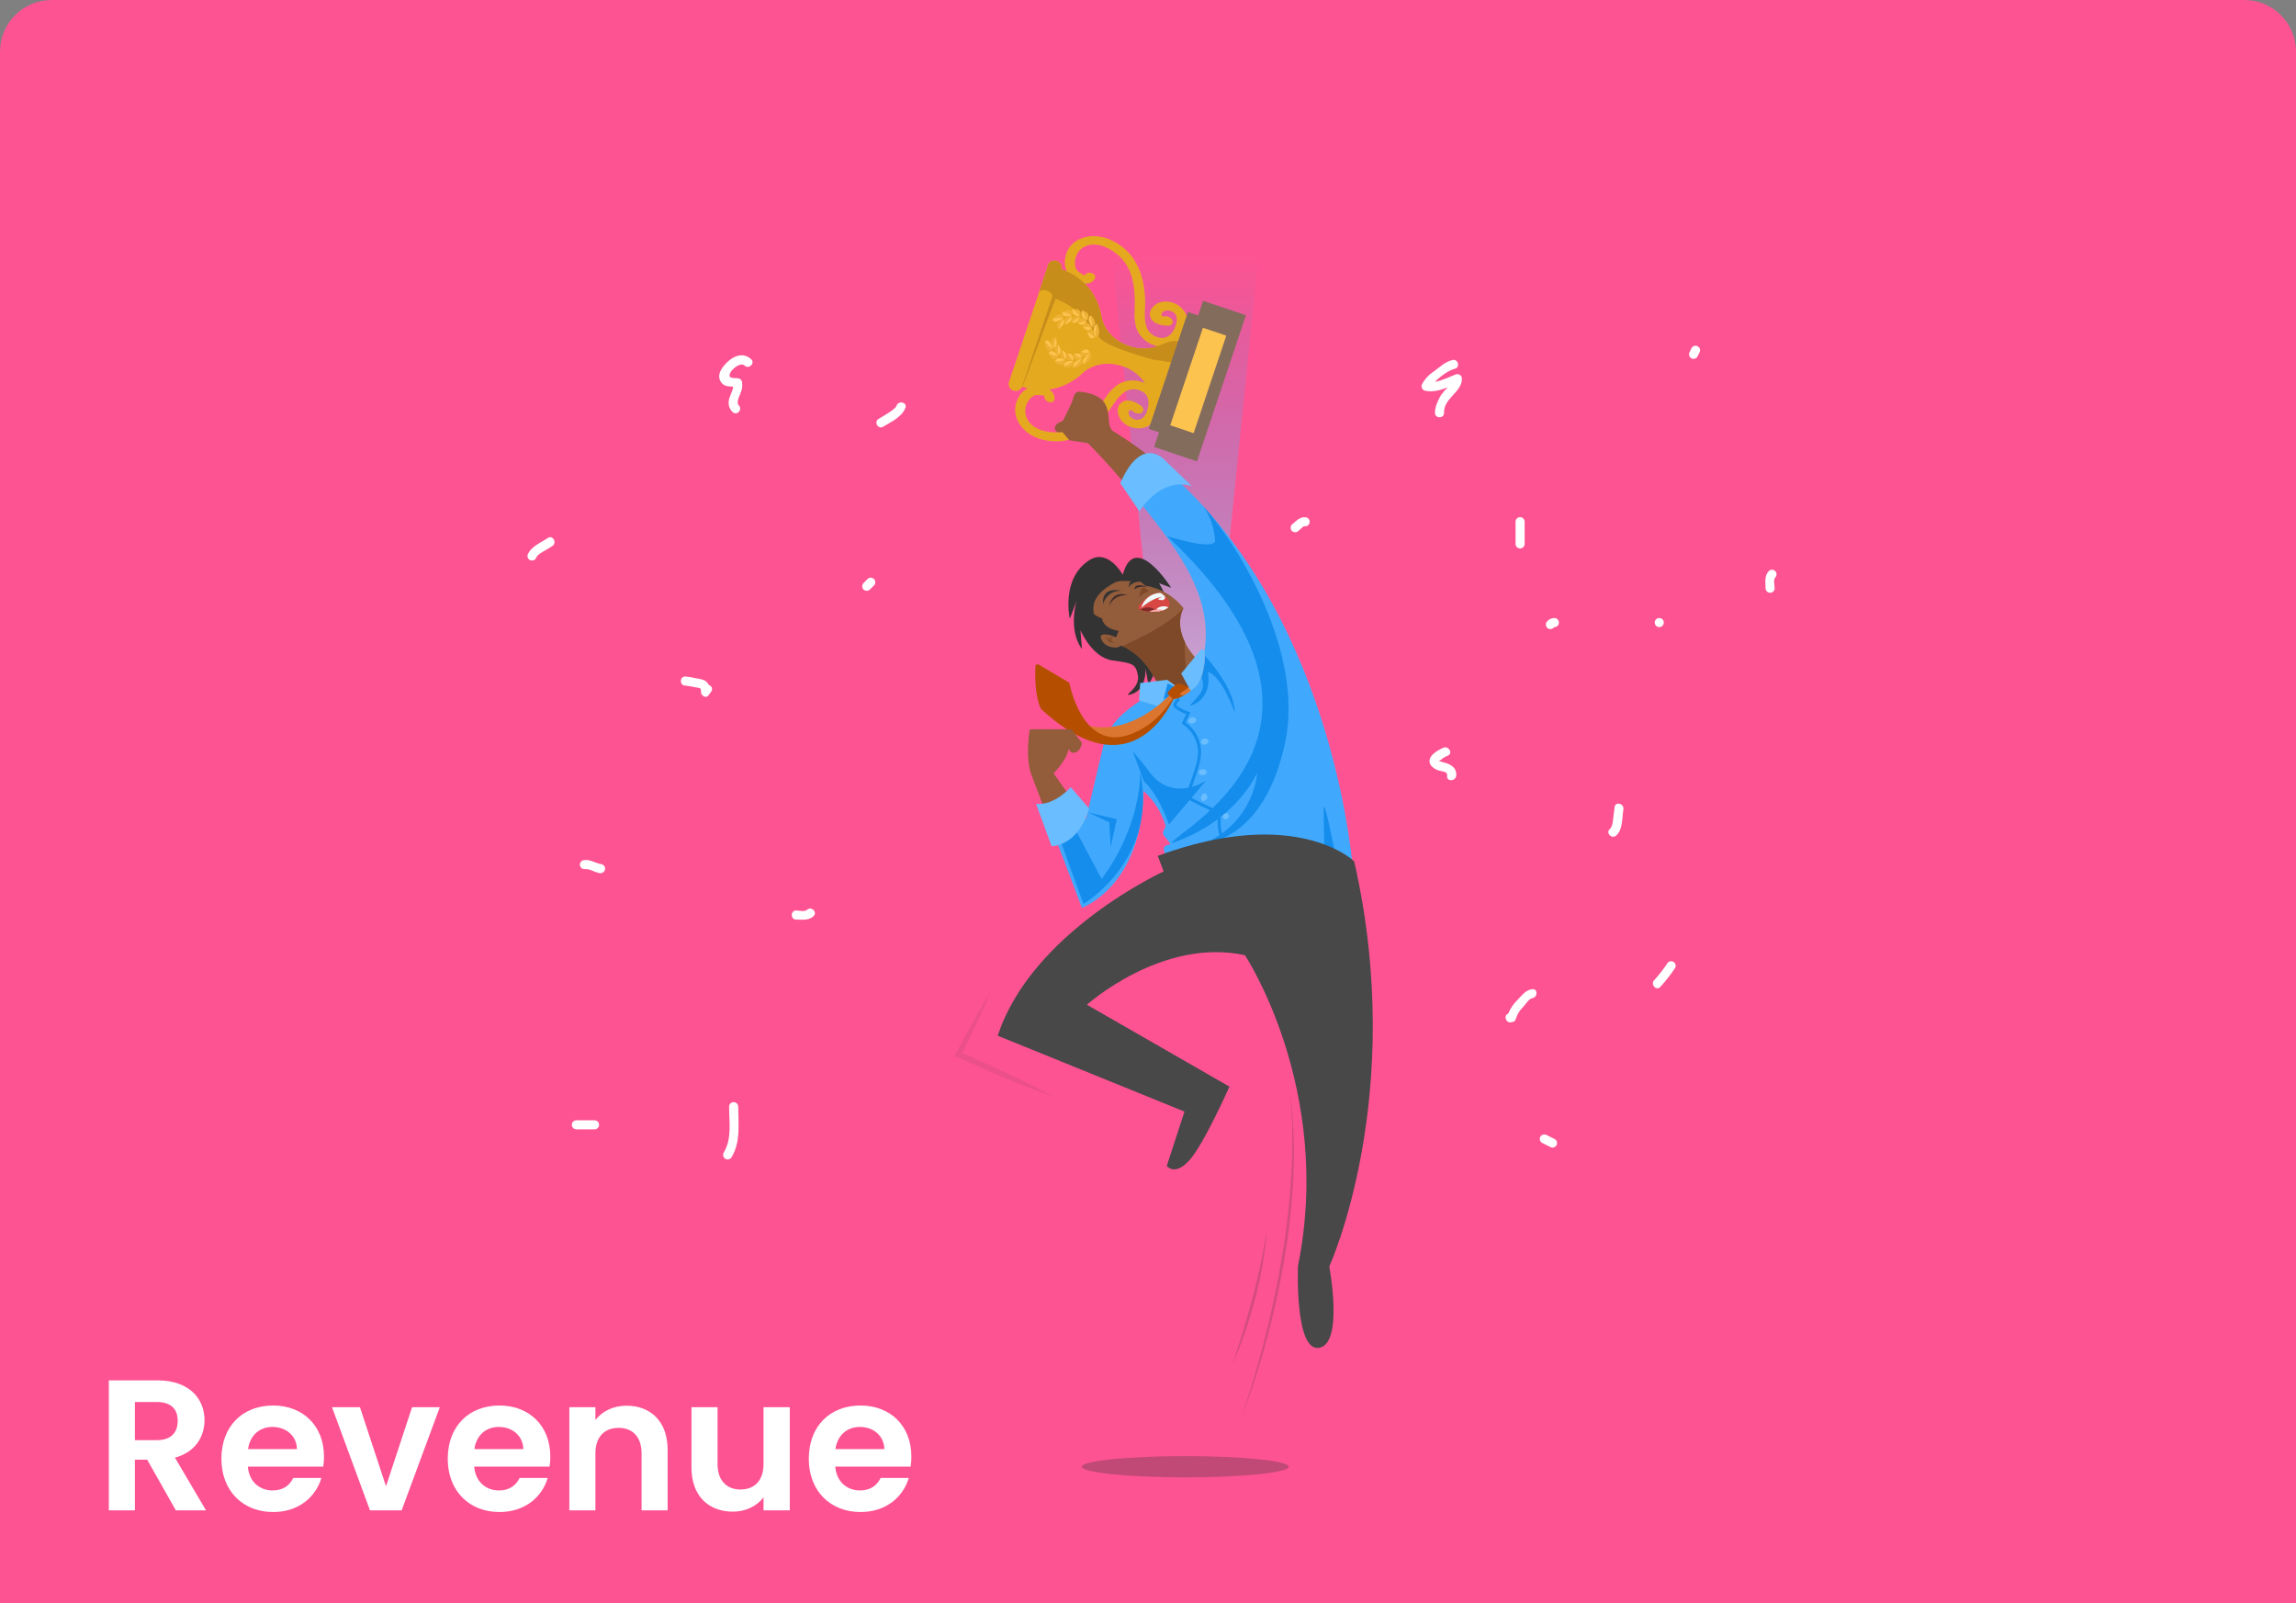 <svg width="222" height="155" viewBox="0 0 222 155" fill="none" xmlns="http://www.w3.org/2000/svg">
<rect x="0" y="0" width="222" height="155" fill="#808080" stroke="none"/>
<path d="M0 5C0 2.239 2.239 0 5 0H217C219.761 0 222 2.239 222 5V155H0V5Z" fill="#FE5392"/>
<path d="M17.184 137.342C17.184 138.476 16.554 139.214 15.15 139.214H13.044V135.524H15.15C16.554 135.524 17.184 136.226 17.184 137.342ZM10.524 133.436V146H13.044V141.104H14.232L17.004 146H19.92L16.914 140.906C18.93 140.366 19.776 138.818 19.776 137.288C19.776 135.182 18.264 133.436 15.24 133.436H10.524ZM26.34 137.936C27.636 137.936 28.68 138.764 28.715 140.078H23.982C24.18 138.71 25.134 137.936 26.34 137.936ZM31.073 142.868H28.355C28.032 143.534 27.438 144.074 26.358 144.074C25.098 144.074 24.09 143.246 23.963 141.77H31.253C31.308 141.446 31.326 141.122 31.326 140.798C31.326 137.828 29.291 135.866 26.412 135.866C23.459 135.866 21.407 137.864 21.407 141.014C21.407 144.146 23.514 146.162 26.412 146.162C28.878 146.162 30.534 144.704 31.073 142.868ZM32.103 136.028L35.775 146H38.835L42.525 136.028H39.843L37.323 143.678L34.803 136.028H32.103ZM48.224 137.936C49.52 137.936 50.564 138.764 50.6 140.078H45.866C46.064 138.71 47.018 137.936 48.224 137.936ZM52.958 142.868H50.24C49.916 143.534 49.322 144.074 48.242 144.074C46.982 144.074 45.974 143.246 45.848 141.77H53.138C53.192 141.446 53.21 141.122 53.21 140.798C53.21 137.828 51.176 135.866 48.296 135.866C45.344 135.866 43.292 137.864 43.292 141.014C43.292 144.146 45.398 146.162 48.296 146.162C50.762 146.162 52.418 144.704 52.958 142.868ZM62.034 146H64.554V140.15C64.554 137.396 62.898 135.884 60.576 135.884C59.298 135.884 58.218 136.424 57.57 137.27V136.028H55.05V146H57.57V140.492C57.57 138.89 58.452 138.026 59.82 138.026C61.152 138.026 62.034 138.89 62.034 140.492V146ZM76.364 136.028H73.826V141.518C73.826 143.12 72.962 143.984 71.594 143.984C70.262 143.984 69.38 143.12 69.38 141.518V136.028H66.86V141.878C66.86 144.614 68.534 146.126 70.856 146.126C72.098 146.126 73.196 145.586 73.826 144.74V146H76.364V136.028ZM83.134 137.936C84.43 137.936 85.474 138.764 85.51 140.078H80.776C80.974 138.71 81.928 137.936 83.134 137.936ZM87.868 142.868H85.15C84.826 143.534 84.232 144.074 83.152 144.074C81.892 144.074 80.884 143.246 80.758 141.77H88.048C88.102 141.446 88.12 141.122 88.12 140.798C88.12 137.828 86.086 135.866 83.206 135.866C80.254 135.866 78.202 137.864 78.202 141.014C78.202 144.146 80.308 146.162 83.206 146.162C85.672 146.162 87.328 144.704 87.868 142.868Z" fill="white"/>
<path d="M86.695 39.199C86.582 39.491 86.16 39.737 85.909 39.907C85.596 40.114 85.271 40.301 84.95 40.492C84.467 40.784 84.906 41.544 85.391 41.249C86.154 40.787 87.201 40.31 87.544 39.427C87.746 38.906 86.9 38.678 86.695 39.199Z" fill="white"/>
<path d="M69.96 35.398C69.629 35.816 69.375 36.349 69.667 36.86C69.96 37.372 70.404 37.343 70.893 37.378C70.846 37.834 70.513 38.311 70.466 38.75C70.435 38.944 70.452 39.143 70.515 39.329C70.577 39.515 70.684 39.684 70.826 39.82C71.215 40.233 71.835 39.61 71.448 39.2C71.118 38.852 71.571 38.165 71.677 37.811C71.776 37.51 71.796 37.189 71.735 36.878C71.715 36.808 71.678 36.745 71.627 36.694C71.576 36.643 71.512 36.605 71.443 36.586C71.045 36.501 70.317 36.682 70.609 36.036C70.776 35.664 71.612 34.971 72.01 35.348C72.408 35.726 73.043 35.117 72.633 34.728C71.721 33.877 70.597 34.591 69.96 35.398Z" fill="white"/>
<path d="M140.791 36.182C140.25 36.389 139.446 36.79 138.744 36.916C139.294 36.331 140.115 35.784 140.668 35.646C141.221 35.509 140.984 34.664 140.434 34.801C139.732 34.977 139.241 35.456 138.679 35.88C138.191 36.187 137.789 36.613 137.509 37.117C137.476 37.175 137.457 37.24 137.452 37.307C137.448 37.374 137.458 37.441 137.483 37.502C137.508 37.564 137.547 37.62 137.597 37.665C137.646 37.709 137.706 37.742 137.77 37.761C138.475 37.942 139.255 37.723 139.984 37.448C139.742 37.673 139.524 37.922 139.332 38.191C139.039 38.694 138.747 39.311 138.747 39.902C138.747 40.493 139.647 40.469 139.624 39.902C139.568 38.489 141.379 37.898 141.352 36.603C141.352 36.535 141.336 36.468 141.305 36.407C141.274 36.347 141.23 36.294 141.176 36.253C141.122 36.213 141.059 36.185 140.992 36.172C140.925 36.16 140.856 36.163 140.791 36.182V36.182Z" fill="white"/>
<path d="M147.416 52.577V50.43C147.416 50.314 147.37 50.202 147.288 50.12C147.206 50.037 147.094 49.991 146.978 49.991C146.861 49.991 146.75 50.037 146.668 50.12C146.585 50.202 146.539 50.314 146.539 50.43V52.577C146.539 52.693 146.585 52.805 146.668 52.887C146.75 52.969 146.861 53.015 146.978 53.015C147.094 53.015 147.206 52.969 147.288 52.887C147.37 52.805 147.416 52.693 147.416 52.577Z" fill="white"/>
<path d="M150.294 59.742C150.161 59.742 150.029 59.77 149.908 59.825C149.788 59.881 149.681 59.962 149.595 60.064C149.515 60.148 149.471 60.26 149.471 60.375C149.471 60.491 149.515 60.603 149.595 60.687C149.678 60.768 149.789 60.813 149.905 60.813C150.02 60.813 150.132 60.768 150.215 60.687C150.232 60.664 150.25 60.643 150.27 60.623H150.294C150.41 60.623 150.522 60.576 150.604 60.494C150.686 60.412 150.732 60.3 150.732 60.184C150.732 60.068 150.686 59.956 150.604 59.874C150.522 59.791 150.41 59.745 150.294 59.745V59.742Z" fill="white"/>
<path d="M68.536 66.214C68.436 66.002 68.262 65.832 68.047 65.738C67.799 65.65 67.54 65.592 67.278 65.565C66.943 65.481 66.602 65.424 66.257 65.395C65.693 65.395 65.693 66.273 66.257 66.273C66.606 66.311 66.952 66.37 67.293 66.451C67.53 66.486 67.819 66.475 67.772 66.785C67.717 67.159 68.196 67.598 68.506 67.212C68.605 67.091 68.696 66.965 68.781 66.835C68.817 66.78 68.839 66.717 68.845 66.652C68.852 66.587 68.842 66.522 68.818 66.461C68.794 66.4 68.756 66.346 68.707 66.303C68.658 66.261 68.599 66.23 68.536 66.214V66.214Z" fill="white"/>
<path d="M83.883 55.97L83.494 56.362C83.413 56.444 83.367 56.556 83.367 56.672C83.367 56.788 83.413 56.899 83.494 56.982C83.578 57.062 83.689 57.106 83.804 57.106C83.92 57.106 84.031 57.062 84.114 56.982C84.243 56.85 84.375 56.721 84.503 56.593C84.544 56.552 84.577 56.504 84.599 56.45C84.621 56.397 84.633 56.34 84.633 56.282C84.633 56.225 84.622 56.167 84.6 56.114C84.578 56.061 84.546 56.012 84.505 55.971C84.464 55.93 84.416 55.898 84.362 55.876C84.309 55.853 84.252 55.842 84.194 55.842C84.137 55.842 84.079 55.853 84.026 55.875C83.973 55.897 83.924 55.929 83.883 55.97V55.97Z" fill="white"/>
<path d="M164.163 33.478C164.062 33.421 163.943 33.405 163.83 33.434C163.718 33.464 163.622 33.537 163.563 33.636L163.37 34.025C163.313 34.126 163.298 34.245 163.327 34.358C163.356 34.47 163.427 34.567 163.525 34.628C163.626 34.686 163.746 34.702 163.858 34.672C163.971 34.642 164.068 34.57 164.127 34.47L164.32 34.078C164.377 33.977 164.393 33.858 164.363 33.746C164.334 33.634 164.262 33.538 164.163 33.478V33.478Z" fill="white"/>
<path d="M160.433 59.742C160.316 59.742 160.205 59.788 160.123 59.871C160.04 59.953 159.994 60.065 159.994 60.181C159.994 60.297 160.04 60.409 160.123 60.491C160.205 60.573 160.316 60.62 160.433 60.62C160.549 60.62 160.661 60.573 160.743 60.491C160.825 60.409 160.872 60.297 160.872 60.181C160.872 60.065 160.825 59.953 160.743 59.871C160.661 59.788 160.549 59.742 160.433 59.742Z" fill="white"/>
<path d="M156.122 78.001C156.057 78.367 156.037 78.739 155.984 79.107C155.94 79.426 155.908 79.92 155.648 80.148C155.227 80.525 155.85 81.143 156.271 80.768C156.935 80.183 156.827 79.031 156.967 78.235C157.055 77.683 156.209 77.446 156.122 78.001Z" fill="white"/>
<path d="M139.629 73.711C139.494 73.673 139.359 73.623 139.222 73.591C139.198 73.585 139.175 73.575 139.155 73.562C139.225 73.629 138.953 73.623 139.155 73.562C139.131 73.544 139.105 73.528 139.079 73.515C139.107 73.527 139.133 73.541 139.158 73.559C139.293 73.469 139.423 73.371 139.547 73.266C139.691 73.181 139.842 73.106 139.997 73.041C140.515 72.819 140.067 72.064 139.553 72.284C138.968 72.535 137.856 73.161 138.336 73.963C138.569 74.259 138.905 74.457 139.278 74.515C139.596 74.606 139.974 74.603 139.921 75.001C139.851 75.559 140.728 75.556 140.798 75.001C140.886 74.22 140.281 73.881 139.629 73.711Z" fill="white"/>
<path d="M78.034 87.948C77.797 88.165 77.27 88.022 76.978 88.013C76.414 88.013 76.414 88.89 76.978 88.89C77.543 88.89 78.174 89.01 78.654 88.569C79.075 88.185 78.452 87.565 78.034 87.948Z" fill="white"/>
<path d="M112.721 75.577H116.491L122.992 12H106.219L112.721 75.577Z" fill="url(#paint0_linear)"/>
<path d="M116.491 90.995H112.721L106.219 154.572H122.992L116.491 90.995Z" fill="url(#paint1_linear)"/>
<path d="M108.563 55.551C108.563 55.551 107.153 53.036 105.392 54.112C102.529 55.867 103.444 59.816 103.444 59.816L104.103 58.061C104.103 58.061 103.225 60.839 104.614 62.74L104.468 60.912C104.468 60.912 105.565 63.545 107.539 63.837C109.513 64.13 109.806 64.13 110.025 65.299C110.244 66.469 108.639 67.247 109.148 67.165C110.938 66.873 110.756 64.606 110.756 64.606L111.049 66.25C111.049 66.25 113.315 61.863 113.169 59.816C113.086 58.599 112.71 57.419 112.072 56.379L113.242 56.818C113.242 56.818 109.733 51.238 108.563 55.551Z" fill="#333333"/>
<path d="M106.836 61.652C105.897 59.956 104.469 58.06 107.807 56.306C108.345 56.013 109.617 56.241 110.123 56.221C110.474 56.221 110.515 56.578 110.831 56.627C112.258 56.883 113.543 57.654 114.44 58.794C114.44 58.794 112.325 62.012 118.607 66.124C119.341 66.603 114.1 74.813 113.583 71.774C111.828 61.427 107.4 62.67 106.836 61.652Z" fill="#935C3B"/>
<path d="M112.291 57.333C112.291 57.333 111.267 57.04 110.127 58.546C110.099 58.58 110.081 58.619 110.072 58.661C110.064 58.704 110.066 58.748 110.078 58.789C110.091 58.83 110.113 58.868 110.143 58.898C110.174 58.929 110.211 58.952 110.252 58.964C110.976 59.196 111.752 59.209 112.484 59.002C113.97 58.473 112.291 57.333 112.291 57.333Z" fill="#D84744"/>
<path d="M110.254 58.95C110.254 58.95 110.254 58.95 110.236 58.95C110.452 58.795 110.711 58.712 110.976 58.713C111.152 58.711 111.326 58.747 111.486 58.818C111.647 58.889 111.79 58.994 111.906 59.125C111.349 59.173 110.788 59.114 110.254 58.95V58.95Z" fill="#822A2A"/>
<path d="M110.343 58.769C110.343 58.769 111.343 57.795 112.413 57.695C112.413 57.695 111.44 57.988 112.463 58.014C112.463 58.014 112.756 57.868 112.609 57.622C112.518 57.535 112.42 57.453 112.317 57.38C112.252 57.33 112.17 57.307 112.089 57.315C111.683 57.347 111.298 57.504 110.985 57.765C110.672 58.025 110.448 58.376 110.343 58.769V58.769Z" fill="#EEF9F9"/>
<path d="M112.969 58.701C112.829 58.83 112.662 58.925 112.48 58.979C112.29 59.042 112.094 59.084 111.895 59.105V59.105C111.895 59.105 111.732 58.959 111.933 58.774C112.087 58.679 112.262 58.622 112.442 58.609C112.622 58.596 112.803 58.628 112.969 58.701Z" fill="#EEF9F9"/>
<path d="M112.479 58.988C112.033 59.13 111.562 59.173 111.098 59.114C111.381 58.972 111.694 58.9 112.011 58.904C112.188 58.903 112.365 58.925 112.537 58.968L112.479 58.988Z" fill="#FFABAB"/>
<path d="M114.573 62.079C114.324 64.481 115.678 69.76 116 70.97L115.871 71.12L113.163 69.704C111.929 64.586 109.946 63.097 108.51 62.457C109.054 62.208 109.612 61.945 110.171 61.67C113.534 60.012 114.438 58.78 114.438 58.78C114.438 58.78 113.59 60.082 114.573 62.079Z" fill="#7E4929"/>
<path d="M106.809 61.158C106.809 61.158 106.101 61.328 106.636 62.059C107.171 62.79 108.83 62.814 108.417 61.889C108.005 60.965 106.809 61.158 106.809 61.158Z" fill="#935C3B"/>
<path d="M109.002 57.55C109.002 57.55 107.613 56.892 107.209 58.646C107.34 58.288 107.589 57.985 107.914 57.785C108.24 57.586 108.623 57.503 109.002 57.55Z" fill="#3F2C2C"/>
<path d="M108.418 57.11C108.418 57.11 106.467 56.598 106.663 58.403C106.757 58.015 106.985 57.674 107.305 57.437C107.626 57.201 108.02 57.085 108.418 57.11V57.11Z" fill="#333333"/>
<path d="M110.33 56.198C110.33 56.198 109.233 56.245 109.16 56.856C109.169 56.856 109.002 55.578 110.33 56.198Z" fill="#333333"/>
<path d="M109.686 57.041C109.686 57.041 109.537 56.242 110.926 56.73C110.926 56.748 110.037 56.575 109.686 57.041Z" fill="#3F2C2C"/>
<path d="M110.517 57.075L110.748 56.861C110.748 56.861 110.646 56.598 110.026 56.838C109.697 56.982 109.33 57.014 108.982 56.929L110.116 57.751L110.517 57.075Z" fill="#935C3B"/>
<path d="M111.102 57.166L110.748 56.873C110.715 56.845 110.676 56.825 110.634 56.816C110.592 56.807 110.549 56.809 110.508 56.821C110.466 56.833 110.429 56.856 110.399 56.886C110.369 56.917 110.347 56.955 110.335 56.996L110.116 57.763C110.372 57.463 110.718 57.254 111.102 57.166V57.166Z" fill="#7E4929"/>
<path d="M106.956 61.48C106.956 61.48 106.844 62.155 107.795 62.155C107.795 62.155 107.339 61.956 107.429 61.772C107.52 61.588 107.777 61.608 107.777 61.608C107.777 61.608 107.301 61.57 107.266 61.681C107.243 61.764 107.237 61.851 107.248 61.936L106.956 61.48Z" fill="#7E4929"/>
<path d="M108.16 60.986C108.16 60.986 106.698 60.805 106.552 59.781C106.165 59.651 105.812 59.438 105.516 59.158C105.063 58.728 106.297 61.536 106.297 61.536C106.297 61.536 106.59 61.024 107.906 61.609L108.16 60.986Z" fill="#333333"/>
<path d="M105.875 26.915C105.503 27.637 104.456 27.5 103.751 26.968C103.447 26.731 103.215 26.414 103.082 26.052C102.948 25.69 102.919 25.298 102.997 24.921C103.289 23.081 105.451 22.288 107.457 23.215C110.019 24.417 110.654 26.88 110.724 29.065C110.759 30.141 110.294 32.106 111.935 32.604C112.97 32.917 113.491 32.066 113.716 31.378C113.865 30.916 113.844 30.208 113.113 30.033C112.382 29.857 111.894 30.656 112.771 30.638C112.727 30.893 112.686 31.147 112.642 31.402L112.49 31.323C111.905 31.03 112.429 30.349 112.999 30.641L113.151 30.72C113.232 30.757 113.297 30.819 113.339 30.897C113.38 30.975 113.395 31.064 113.38 31.151C113.365 31.238 113.322 31.318 113.258 31.378C113.193 31.438 113.11 31.475 113.023 31.483C112.335 31.483 111.426 31.317 111.215 30.606C111.019 29.939 111.677 29.308 112.356 29.17C112.761 29.105 113.176 29.155 113.554 29.315C113.932 29.474 114.257 29.736 114.494 30.071C115.041 30.875 114.71 31.796 114.269 32.487C114.057 32.864 113.731 33.166 113.337 33.346C112.943 33.527 112.503 33.578 112.078 33.493C111.624 33.43 111.193 33.255 110.823 32.983C110.454 32.711 110.159 32.352 109.963 31.937C109.548 30.98 109.75 29.927 109.721 28.965C109.68 27.658 109.516 26.19 108.504 25.049C107.574 23.999 105.755 23.081 104.55 24.049C104.356 24.215 104.2 24.421 104.094 24.654C103.988 24.886 103.934 25.139 103.936 25.394C103.921 25.644 103.981 25.892 104.108 26.108C104.178 26.207 104.851 26.693 104.907 26.596C105.149 26.12 106.106 26.436 105.86 26.915H105.875Z" fill="#E5A920"/>
<path d="M97.531 37.011L99.189 32.069L99.718 30.489L101.365 25.544C101.441 25.403 101.565 25.294 101.714 25.235C101.863 25.177 102.028 25.173 102.18 25.224C102.332 25.275 102.461 25.378 102.544 25.514C102.628 25.651 102.661 25.812 102.637 25.971L102.62 26.029C103.797 26.405 104.818 27.158 105.524 28.173C106.015 28.889 106.346 29.703 106.495 30.559C106.697 31.826 107.703 32.964 109.127 33.437L109.218 33.47C110.109 33.779 111.081 33.771 111.967 33.446L112.914 33.078C113.349 32.922 113.825 32.922 114.26 33.078L113.567 35.142L113.037 36.722L112.347 38.787C111.908 38.645 111.53 38.355 111.28 37.968L110.744 37.09C110.233 36.297 109.463 35.705 108.565 35.414L108.475 35.385C107.059 34.911 105.571 35.213 104.646 36.102C104.012 36.694 103.258 37.144 102.435 37.421C101.259 37.803 99.99 37.789 98.823 37.38V37.38L98.803 37.438C98.726 37.579 98.603 37.688 98.453 37.746C98.304 37.805 98.139 37.809 97.988 37.758C97.836 37.707 97.707 37.604 97.623 37.468C97.54 37.331 97.507 37.17 97.531 37.011V37.011Z" fill="#E5A920"/>
<path d="M106.477 32.806C105.992 32.314 105.17 31.191 104.702 30.653C103.985 29.869 103.092 29.268 102.096 28.898C101.97 28.849 98.923 37.506 98.791 37.462L101.716 28.758L101.73 28.714C101.804 28.492 101.581 28.217 101.227 28.1C100.873 27.983 100.534 28.065 100.458 28.287L101.365 25.544C101.441 25.403 101.565 25.294 101.714 25.235C101.863 25.177 102.028 25.173 102.18 25.224C102.332 25.275 102.461 25.378 102.544 25.514C102.628 25.651 102.661 25.812 102.637 25.971L102.62 26.029C103.797 26.405 104.818 27.158 105.524 28.173C106.015 28.889 106.346 29.703 106.495 30.559C106.697 31.826 107.703 32.964 109.127 33.437L109.218 33.47C110.109 33.779 111.081 33.771 111.967 33.446L112.914 33.078C113.349 32.922 113.825 32.922 114.26 33.078L113.572 35.125C112.875 34.96 112.168 34.839 111.455 34.762C111.455 34.762 107.279 33.619 106.477 32.806Z" fill="#C68D1A"/>
<path d="M101.949 38.629C102.089 37.831 101.162 37.319 100.287 37.307C99.899 37.311 99.519 37.424 99.192 37.635C98.865 37.845 98.604 38.143 98.439 38.495C97.562 40.142 98.799 42.084 100.969 42.543C103.741 43.128 105.73 41.542 107.111 39.84C107.798 39.004 108.599 37.153 110.208 37.737C111.223 38.112 111.126 39.106 110.892 39.785C110.734 40.244 110.307 40.785 109.6 40.498C108.892 40.212 109.015 39.27 109.705 39.814L110.062 39.13L109.892 39.097C109.257 38.989 109.257 39.837 109.892 39.949L110.062 39.978C110.148 39.997 110.238 39.987 110.318 39.95C110.398 39.912 110.464 39.85 110.504 39.771C110.545 39.693 110.559 39.603 110.543 39.516C110.528 39.429 110.484 39.35 110.418 39.29C109.88 38.866 109.044 38.46 108.447 38.901C107.851 39.343 108.032 40.218 108.494 40.735C108.777 41.031 109.138 41.241 109.535 41.342C109.932 41.443 110.35 41.43 110.74 41.306C111.664 40.993 111.954 40.057 112.018 39.241C112.077 38.811 111.998 38.374 111.792 37.993C111.587 37.611 111.266 37.305 110.875 37.117C110.473 36.894 110.022 36.773 109.563 36.768C109.103 36.762 108.649 36.871 108.242 37.085C107.336 37.597 106.862 38.547 106.26 39.308C105.438 40.329 104.423 41.402 102.928 41.7C101.554 41.993 99.55 41.615 99.173 40.118C99.116 39.869 99.115 39.61 99.17 39.36C99.225 39.11 99.335 38.876 99.492 38.673C99.632 38.466 99.829 38.304 100.059 38.208C100.173 38.17 101.01 38.179 100.989 38.299C100.899 38.825 101.849 39.15 101.943 38.618L101.949 38.629Z" fill="#E5A920"/>
<path d="M104.4 30.598C104.4 30.598 104.599 30.285 104.418 30.051C104.237 29.817 103.698 29.867 103.701 29.879C103.987 30.061 104.226 30.307 104.4 30.598V30.598Z" fill="#EFB135"/>
<path d="M103.804 30.394C103.984 30.498 104.183 30.568 104.389 30.598C104.219 30.309 103.985 30.063 103.704 29.879C103.704 29.879 103.599 30.227 103.804 30.394Z" fill="#FCC34F"/>
<path d="M104.385 30.648C104.361 30.835 104.266 31.006 104.119 31.124C103.958 31.194 103.78 31.217 103.607 31.192C103.827 30.96 104.091 30.775 104.385 30.648V30.648Z" fill="#FCC34F"/>
<path d="M103.774 30.668C103.865 30.613 103.97 30.582 104.076 30.578C104.183 30.575 104.29 30.599 104.385 30.648C104.091 30.775 103.827 30.96 103.607 31.192C103.595 31.097 103.604 31.002 103.633 30.912C103.661 30.821 103.709 30.738 103.774 30.668V30.668Z" fill="#EFB135"/>
<path d="M103.618 30.513C103.618 30.513 103.735 30.154 103.493 30.013C103.25 29.873 102.709 30.142 102.718 30.154C103.045 30.189 103.357 30.313 103.618 30.513V30.513Z" fill="#EFB135"/>
<path d="M102.959 30.572C103.18 30.589 103.403 30.569 103.617 30.513C103.355 30.313 103.044 30.189 102.716 30.153C102.716 30.153 102.705 30.507 102.959 30.572Z" fill="#FCC34F"/>
<path d="M103.615 30.565C103.639 30.755 103.588 30.946 103.472 31.098C103.328 31.224 103.157 31.316 102.972 31.367C103.139 31.064 103.356 30.793 103.615 30.565V30.565Z" fill="#FCC34F"/>
<path d="M103.001 30.829C103.077 30.742 103.172 30.674 103.278 30.628C103.385 30.583 103.5 30.561 103.615 30.566C103.356 30.794 103.138 31.065 102.972 31.367C102.933 31.282 102.916 31.188 102.921 31.095C102.926 31.001 102.953 30.91 103.001 30.829V30.829Z" fill="#EFB135"/>
<path d="M102.798 30.756C102.798 30.756 102.822 30.384 102.532 30.364C102.243 30.343 101.751 30.838 101.76 30.849C102.091 30.723 102.45 30.691 102.798 30.756V30.756Z" fill="#EFB135"/>
<path d="M102.129 31.104C102.366 31.017 102.591 30.9 102.799 30.756C102.451 30.691 102.091 30.724 101.761 30.85C101.776 30.932 101.824 31.005 101.893 31.053C101.962 31.1 102.047 31.119 102.129 31.104V31.104Z" fill="#FCC34F"/>
<path d="M102.81 30.803C102.849 30.887 102.869 30.979 102.869 31.072C102.869 31.165 102.849 31.256 102.81 31.341C102.688 31.523 102.535 31.683 102.359 31.815C102.456 31.456 102.608 31.114 102.81 30.803V30.803Z" fill="#FCC34F"/>
<path d="M102.243 31.317C102.362 31.082 102.564 30.898 102.811 30.803C102.607 31.114 102.454 31.456 102.357 31.815C102.291 31.753 102.245 31.672 102.224 31.584C102.204 31.495 102.21 31.402 102.243 31.317V31.317Z" fill="#EFB135"/>
<path d="M105.885 32.598C105.982 32.592 106.073 32.552 106.144 32.486C106.215 32.419 106.259 32.329 106.271 32.233C106.305 31.914 106.235 31.593 106.072 31.317C106.074 31.751 106.011 32.183 105.885 32.598V32.598Z" fill="#EFB135"/>
<path d="M105.751 31.779C105.76 32.056 105.801 32.331 105.871 32.598C105.998 32.183 106.061 31.751 106.059 31.317C105.971 31.361 105.897 31.426 105.843 31.507C105.789 31.588 105.758 31.682 105.751 31.779Z" fill="#FCC34F"/>
<path d="M105.842 32.616C105.842 32.616 105.579 32.798 105.4 32.637C105.277 32.482 105.185 32.306 105.128 32.116C105.411 32.206 105.66 32.381 105.842 32.616Z" fill="#FCC34F"/>
<path d="M105.561 31.934C105.795 32.043 105.854 32.613 105.854 32.616C105.672 32.38 105.423 32.206 105.14 32.116C105.14 32.116 105.342 31.823 105.561 31.934Z" fill="#EFB135"/>
<path d="M105.598 31.662C105.688 31.619 105.763 31.552 105.815 31.467C105.867 31.383 105.893 31.285 105.89 31.185C105.845 30.905 105.69 30.654 105.46 30.486C105.573 30.868 105.619 31.265 105.598 31.662V31.662Z" fill="#EFB135"/>
<path d="M105.275 31.011C105.352 31.239 105.46 31.456 105.597 31.654C105.617 31.259 105.571 30.864 105.459 30.484C105.39 30.552 105.336 30.634 105.304 30.726C105.272 30.817 105.262 30.915 105.275 31.011V31.011Z" fill="#FCC34F"/>
<path d="M105.562 31.695C105.562 31.695 105.349 31.967 105.133 31.911C104.916 31.856 104.741 31.596 104.735 31.596C105.015 31.549 105.302 31.583 105.562 31.695Z" fill="#FCC34F"/>
<path d="M105.117 31.241C105.374 31.241 105.573 31.692 105.564 31.695C105.305 31.579 105.017 31.54 104.736 31.583C104.736 31.583 104.877 31.238 105.117 31.241Z" fill="#EFB135"/>
<path d="M105.083 30.986C105.155 30.919 105.208 30.833 105.236 30.739C105.265 30.644 105.267 30.544 105.244 30.448C105.139 30.126 104.645 29.986 104.645 29.998C104.854 30.296 105.003 30.631 105.083 30.986V30.986Z" fill="#EFB135"/>
<path d="M104.601 30.552C104.734 30.726 104.897 30.874 105.084 30.988C105.003 30.633 104.854 30.297 104.645 29.999C104.595 30.081 104.564 30.174 104.557 30.27C104.549 30.366 104.564 30.463 104.601 30.552V30.552Z" fill="#FCC34F"/>
<path d="M105.053 31.031C105.053 31.031 104.912 31.359 104.687 31.4C104.519 31.405 104.353 31.36 104.21 31.271C104.468 31.126 104.757 31.044 105.053 31.031Z" fill="#FCC34F"/>
<path d="M104.499 30.811C104.753 30.709 105.066 31.025 105.054 31.031C104.759 31.043 104.47 31.125 104.212 31.271C104.212 31.271 104.256 30.908 104.499 30.811Z" fill="#EFB135"/>
<path d="M102.992 34.812C102.992 34.812 102.96 35.181 102.676 35.26C102.393 35.339 101.992 34.968 102.001 34.968C102.339 34.994 102.678 34.941 102.992 34.812V34.812Z" fill="#EFB135"/>
<path d="M102.393 34.607C102.603 34.633 102.807 34.7 102.992 34.803C102.678 34.931 102.339 34.983 102.001 34.956C102.001 34.956 102.129 34.619 102.393 34.607Z" fill="#FCC34F"/>
<path d="M103.008 34.754C103.1 34.59 103.125 34.396 103.079 34.213C102.993 34.06 102.867 33.935 102.713 33.851C102.75 34.169 102.85 34.476 103.008 34.754V34.754Z" fill="#FCC34F"/>
<path d="M102.535 34.368C102.599 34.661 103.012 34.766 103.012 34.754C102.855 34.476 102.755 34.168 102.719 33.851C102.653 33.918 102.602 34 102.57 34.089C102.538 34.178 102.526 34.274 102.535 34.368Z" fill="#EFB135"/>
<path d="M102.316 34.4C102.316 34.4 102.191 34.757 101.913 34.722C101.635 34.687 101.366 34.137 101.378 34.137C101.662 34.306 101.986 34.397 102.316 34.4V34.4Z" fill="#EFB135"/>
<path d="M101.825 33.956C102.013 34.074 102.18 34.225 102.316 34.4C101.986 34.398 101.662 34.31 101.378 34.143C101.378 34.143 101.582 33.856 101.825 33.956Z" fill="#FCC34F"/>
<path d="M102.345 34.356C102.476 34.217 102.551 34.035 102.553 33.844C102.512 33.656 102.431 33.48 102.316 33.326C102.265 33.668 102.275 34.017 102.345 34.356Z" fill="#FCC34F"/>
<path d="M102.01 33.775C102.018 33.891 102.052 34.004 102.11 34.105C102.168 34.206 102.248 34.293 102.344 34.36C102.273 34.021 102.263 33.672 102.315 33.33C102.232 33.374 102.161 33.438 102.108 33.515C102.055 33.593 102.022 33.682 102.01 33.775Z" fill="#EFB135"/>
<path d="M101.807 33.713C101.807 33.713 101.602 34.023 101.359 33.865C101.116 33.707 101.02 33.014 101.035 33.011C101.223 33.311 101.49 33.553 101.807 33.713V33.713Z" fill="#EFB135"/>
<path d="M101.482 33.031C101.618 33.244 101.727 33.473 101.807 33.713C101.49 33.553 101.223 33.311 101.035 33.011C101.065 32.983 101.101 32.961 101.14 32.947C101.179 32.932 101.221 32.926 101.263 32.928C101.304 32.93 101.345 32.94 101.383 32.958C101.42 32.975 101.454 33.001 101.482 33.031V33.031Z" fill="#FCC34F"/>
<path d="M101.845 33.681C101.928 33.638 102 33.577 102.056 33.502C102.112 33.428 102.151 33.342 102.17 33.251C102.18 33.032 102.154 32.812 102.094 32.602C101.954 32.946 101.87 33.31 101.845 33.681Z" fill="#FCC34F"/>
<path d="M101.702 32.929C101.656 33.189 101.707 33.456 101.845 33.681C101.87 33.31 101.954 32.946 102.094 32.602C102.003 32.612 101.918 32.648 101.848 32.706C101.779 32.764 101.728 32.842 101.702 32.929V32.929Z" fill="#EFB135"/>
<path d="M105.381 34.102C105.454 34.165 105.503 34.252 105.518 34.348C105.534 34.444 105.515 34.542 105.466 34.625C105.303 34.901 105.055 35.116 104.758 35.236C105.021 34.891 105.231 34.509 105.381 34.102V34.102Z" fill="#EFB135"/>
<path d="M104.79 34.681C104.963 34.465 105.159 34.269 105.375 34.096C105.225 34.503 105.015 34.885 104.752 35.23C104.71 35.143 104.691 35.047 104.698 34.95C104.705 34.854 104.736 34.761 104.79 34.681V34.681Z" fill="#FCC34F"/>
<path d="M105.355 34.064C105.355 34.064 105.256 33.772 105.016 33.772C104.825 33.819 104.645 33.904 104.487 34.023C104.766 34.124 105.068 34.139 105.355 34.064V34.064Z" fill="#FCC34F"/>
<path d="M104.721 34.438C104.975 34.49 105.364 34.069 105.355 34.063C105.066 34.143 104.76 34.132 104.478 34.031C104.478 34.031 104.481 34.391 104.721 34.438Z" fill="#EFB135"/>
<path d="M104.585 34.678C104.628 34.766 104.646 34.865 104.636 34.963C104.625 35.06 104.587 35.154 104.526 35.23C104.321 35.424 104.048 35.529 103.766 35.523C104.084 35.289 104.361 35.003 104.585 34.678V34.678Z" fill="#EFB135"/>
<path d="M103.942 34.994C104.138 34.856 104.354 34.75 104.582 34.678C104.359 35.005 104.082 35.293 103.763 35.529C103.748 35.432 103.756 35.333 103.787 35.239C103.818 35.146 103.871 35.062 103.942 34.994V34.994Z" fill="#FCC34F"/>
<path d="M104.582 34.628C104.582 34.628 104.582 34.283 104.371 34.198C104.201 34.16 104.023 34.167 103.857 34.219C104.055 34.421 104.306 34.563 104.582 34.628Z" fill="#FCC34F"/>
<path d="M103.949 34.722C104.154 34.877 104.587 34.637 104.578 34.628C104.303 34.566 104.052 34.427 103.853 34.227C103.853 34.227 103.753 34.576 103.949 34.722Z" fill="#EFB135"/>
<path d="M103.769 34.903C103.786 35.001 103.776 35.1 103.742 35.193C103.708 35.285 103.65 35.367 103.574 35.43C103.456 35.485 103.329 35.514 103.199 35.514C103.07 35.514 102.942 35.485 102.825 35.43C103.172 35.319 103.493 35.14 103.769 34.903V34.903Z" fill="#EFB135"/>
<path d="M103.12 34.961C103.331 34.901 103.551 34.882 103.77 34.903C103.493 35.138 103.173 35.316 102.828 35.426C102.835 35.331 102.865 35.238 102.916 35.157C102.967 35.076 103.037 35.009 103.12 34.961Z" fill="#FCC34F"/>
<path d="M103.772 34.85C103.796 34.764 103.803 34.674 103.791 34.586C103.779 34.497 103.748 34.412 103.701 34.336C103.57 34.231 103.41 34.167 103.242 34.154C103.361 34.425 103.542 34.664 103.772 34.85V34.85Z" fill="#FCC34F"/>
<path d="M103.196 34.692C103.34 34.926 103.781 34.862 103.781 34.85C103.552 34.664 103.37 34.425 103.252 34.154C103.252 34.154 103.062 34.47 103.196 34.692Z" fill="#EFB135"/>
<path d="M111.073 41.461L114.861 30.158L116.736 30.787L112.947 42.09L111.073 41.461Z" fill="#846C5D"/>
<path d="M120.473 30.467L115.736 44.599L111.588 43.208L116.324 29.077L120.473 30.467Z" fill="#846C5D"/>
<path d="M118.571 32.444L115.412 41.87L113.152 41.113L116.311 31.687L118.571 32.444Z" fill="#FCC34F"/>
<path d="M100.87 77.899C101.758 77.711 102.552 77.214 103.107 76.495L105.005 79.168L106.76 71.76C107.283 69.669 109.568 68.013 111.773 66.864C116.716 68.326 116.552 63.843 116.452 62.96C117.409 57.181 113.174 52.264 109.471 47.64L113.633 46.219C129.397 60.608 130.854 84.532 130.854 84.532L111.735 87.369C114.706 83.81 111.343 81.862 113.045 81.663C113.405 81.622 112.527 80.92 112.46 80.593C112.393 80.265 112.767 80.031 112.68 79.756C112.287 78.482 111.554 77.339 110.559 76.451C110.448 85.693 104.613 87.758 104.613 87.758L100.87 77.899Z" fill="#40A9FD"/>
<path d="M115.201 69.359C115.283 69.322 115.378 69.318 115.463 69.349C115.549 69.379 115.619 69.442 115.66 69.523C115.707 69.678 115.578 69.854 115.367 69.918C115.284 69.954 115.19 69.958 115.104 69.927C115.019 69.895 114.949 69.833 114.908 69.751C114.896 69.661 114.92 69.569 114.975 69.496C115.029 69.423 115.11 69.374 115.201 69.359V69.359ZM116.101 71.799C116.1 71.711 116.128 71.625 116.18 71.554C116.232 71.483 116.305 71.431 116.389 71.406C116.473 71.38 116.563 71.382 116.645 71.412C116.728 71.442 116.799 71.497 116.847 71.57C116.894 71.725 116.768 71.901 116.555 71.965C116.472 71.999 116.38 72.001 116.296 71.97C116.212 71.939 116.142 71.878 116.101 71.799V71.799ZM116.283 74.355C116.499 74.355 116.675 74.483 116.675 74.647C116.675 74.811 116.499 74.94 116.283 74.94C116.066 74.94 115.894 74.808 115.894 74.647C115.894 74.486 116.078 74.355 116.283 74.355ZM116.575 76.709C116.645 76.763 116.695 76.839 116.718 76.924C116.741 77.01 116.736 77.1 116.703 77.182C116.67 77.264 116.611 77.333 116.535 77.379C116.459 77.424 116.371 77.444 116.283 77.434C116.205 77.388 116.148 77.312 116.124 77.225C116.1 77.137 116.111 77.043 116.154 76.963C116.176 76.874 116.233 76.797 116.312 76.749C116.391 76.701 116.486 76.687 116.575 76.709V76.709ZM118.371 78.645C118.404 78.624 118.441 78.61 118.48 78.603C118.519 78.597 118.559 78.599 118.597 78.608C118.636 78.617 118.672 78.634 118.703 78.658C118.735 78.682 118.761 78.712 118.781 78.746C118.801 78.78 118.813 78.818 118.818 78.857C118.823 78.896 118.82 78.936 118.809 78.974C118.798 79.011 118.779 79.047 118.754 79.077C118.729 79.108 118.698 79.133 118.663 79.151C118.63 79.172 118.593 79.187 118.554 79.193C118.515 79.199 118.475 79.198 118.437 79.189C118.399 79.179 118.363 79.162 118.331 79.138C118.299 79.115 118.273 79.085 118.253 79.051C118.234 79.017 118.221 78.979 118.216 78.94C118.211 78.9 118.215 78.861 118.226 78.823C118.237 78.785 118.255 78.75 118.28 78.719C118.305 78.689 118.336 78.663 118.371 78.645Z" fill="#6ABDFF"/>
<path d="M118.59 81.453L118.66 81.16C118.04 81.005 118.002 79.698 118.04 79.195V79.139L117.25 78.115L117.218 78.098C117.201 78.098 115.463 77.297 115.045 77.013C114.949 76.902 115.218 76.15 115.417 75.6C115.753 74.659 116.174 73.486 116.133 72.523C116.103 71.993 115.953 71.476 115.694 71.012C115.435 70.548 115.074 70.149 114.639 69.844L115.089 68.862L114.94 68.809C114.544 68.665 114.165 68.477 113.811 68.248C113.794 68.236 113.781 68.221 113.771 68.203C113.761 68.185 113.756 68.165 113.755 68.145C113.755 67.993 113.989 67.759 114.104 67.671L113.925 67.44C113.878 67.478 113.466 67.806 113.463 68.142C113.463 68.207 113.478 68.271 113.507 68.329C113.536 68.386 113.578 68.437 113.63 68.476C113.959 68.703 114.316 68.887 114.691 69.026L114.264 69.953L114.375 70.023C114.796 70.302 115.146 70.673 115.399 71.109C115.653 71.544 115.803 72.032 115.838 72.535C115.876 73.439 115.466 74.582 115.139 75.501C114.791 76.472 114.58 77.057 114.879 77.256C115.294 77.534 116.809 78.235 117.06 78.35L117.736 79.227C117.727 79.56 117.686 81.227 118.59 81.453Z" fill="#158DED"/>
<path d="M102.714 77.805L106.516 84.971C110.465 79.633 110.245 74.588 110.245 74.588C112 83.143 104.761 87.383 104.761 87.383L101.617 78.756L102.714 77.805Z" fill="#158DED"/>
<path d="M129.375 83.848C129.278 85.018 128.109 83.359 128.109 83.359C128.109 83.359 127.913 78.584 128.012 77.999C128.112 77.414 129.375 83.848 129.375 83.848Z" fill="#158DED"/>
<path d="M113.289 81.508C113.406 80.461 133.276 70.929 112.85 51.822C112.85 51.822 117.568 53.34 117.483 52.211C117.4 51.053 117.018 49.935 116.375 48.968C119.688 52.603 126.102 63.033 124.271 71.734C122.247 81.411 116.348 81.558 116.348 81.558C117.76 80.994 118.992 80.056 119.911 78.845C120.83 77.634 121.402 76.196 121.566 74.684C121.566 74.684 119.627 79.364 113.289 81.508Z" fill="#158DED"/>
<path d="M115.112 68.224C114.819 68.323 116.08 67.221 116.247 66.654C116.363 66.257 116.334 65.832 116.165 65.454C116.411 64.787 116.521 64.077 116.489 63.366C117.185 64.132 119.391 66.73 119.391 68.882C119.391 68.882 118.11 65.264 116.794 64.972C116.788 64.972 117.373 67.458 115.112 68.224Z" fill="#158DED"/>
<path d="M111.124 74.588C113.317 77.659 116.607 75.466 116.607 75.466L113.025 79.707C113.025 79.707 112.074 76.855 110.612 75.539L109.515 72.614C109.515 72.614 110.662 73.942 111.124 74.588Z" fill="#158DED"/>
<path d="M107.247 79.484L105.2 78.533L107.979 79.191L107.394 81.897L107.247 79.484Z" fill="#158DED"/>
<path d="M113.942 66.727L113.761 66.362L112.772 65.923L111.547 66.379L110.763 67.549C110.763 67.549 112.974 67.605 113.577 67.312C114.179 67.02 113.942 66.727 113.942 66.727Z" fill="#158DED"/>
<path d="M114.561 66.934L112.902 66.057L112.294 68.371L110.136 67.712L110.247 66.031L112.853 65.715L114.561 66.934Z" fill="#6ABDFF"/>
<path d="M113.357 66.908C113.357 66.908 108.531 72.576 103.085 69.286C103.085 69.286 105.314 72.246 107.911 71.699C110.508 71.152 113.175 68.628 113.576 67.239L113.357 66.908Z" fill="#DB7631"/>
<path d="M113.924 66.496C113.924 66.496 110.318 77.413 100.666 68.543C100.666 68.543 99.988 67.502 100.111 64.419C100.112 64.382 100.123 64.345 100.143 64.313C100.162 64.281 100.19 64.254 100.223 64.236C100.256 64.218 100.294 64.209 100.331 64.21C100.369 64.211 100.406 64.221 100.438 64.241L103.395 65.996C103.395 65.996 104.617 72.772 109.341 70.968C112.657 69.713 113.924 66.496 113.924 66.496Z" fill="#B64E00"/>
<path d="M115.07 66.569C115.07 66.569 114.193 65.885 113.704 66.177C113.367 66.404 113.077 66.694 112.85 67.031L113.435 67.593C113.768 67.557 114.088 67.447 114.371 67.269C114.654 67.092 114.893 66.853 115.07 66.569Z" fill="#B64E00"/>
<path d="M115.533 65.18C115.513 65.497 115.413 65.804 115.243 66.072C115.073 66.34 114.838 66.562 114.559 66.715C114.559 66.715 113.802 67.127 114.217 67.201C114.632 67.274 115.29 66.788 115.583 66.007C115.875 65.227 115.533 65.18 115.533 65.18Z" fill="#DB7631"/>
<path d="M115.113 66.762L114.212 65.106L116.163 62.74L116.455 62.886C116.455 62.886 116.727 65.984 115.113 66.762Z" fill="#6ABDFF"/>
<path d="M113.632 46.218L109.479 47.643C108.134 45.967 106.702 44.363 105.189 42.837L103.404 42.563L102.723 41.77H102.223C102.223 41.77 101.93 41.533 101.992 41.331C102.211 40.673 102.659 40.91 102.831 40.562C103.156 39.913 103.513 39.188 103.636 38.892C103.826 38.436 103.814 37.792 104.466 37.868C108.195 38.307 106.66 40.793 107.575 41.647C110.016 43.142 112.288 44.897 114.352 46.879C114.118 46.663 113.878 46.438 113.632 46.218Z" fill="#935C3B"/>
<path d="M99.57 70.493H103.592L104.615 71.809C104.615 71.809 104.542 72.614 103.884 72.76C103.592 72.827 103.425 72.625 103.337 72.385C103.206 73.28 102.208 74.406 101.875 74.763L103.106 76.498C102.551 77.216 101.758 77.714 100.869 77.901L99.79 75.061C99.058 73.336 99.57 70.493 99.57 70.493Z" fill="#935C3B"/>
<path d="M130.937 83.263C130.937 83.263 125.38 77.802 111.944 82.733L112.512 84.239C112.512 84.239 99.734 90.089 96.473 100.12L114.527 107.453L112.819 112.699C112.819 112.699 113.538 113.726 114.957 112.208C116.375 110.69 118.873 105.04 118.873 105.04L105.095 97.123C105.095 97.123 112.371 90.589 120.376 92.338C120.376 92.338 128.954 105.288 125.503 122.368C125.503 122.368 125.164 130.701 127.55 130.289C129.937 129.876 128.527 122.427 128.527 122.427C128.527 122.427 136.093 105.917 130.937 83.263Z" fill="#474847"/>
<path d="M112.705 44.561C112.705 44.561 110.464 41.829 108.318 46.704L110.172 49.436C110.172 49.436 112.219 46.026 115.24 47L112.705 44.561Z" fill="#6ABDFF"/>
<path d="M103.533 76.098C103.533 76.098 101.942 77.902 100.179 77.706L101.679 81.801C101.679 81.801 104.238 81.85 105.297 78.145L103.533 76.098Z" fill="#6ABDFF"/>
<path opacity="0.2" d="M119.966 137.176C120.942 134.677 121.78 132.126 122.475 129.534C123.18 126.94 123.745 124.308 124.207 121.676L124.514 119.687L124.751 117.686C124.841 117.02 124.888 116.35 124.938 115.68C124.988 115.01 125.058 114.343 125.064 113.671C125.182 110.988 125.081 108.3 124.762 105.634L124.882 107.64C124.897 107.974 124.935 108.307 124.935 108.64V109.646V110.65C124.935 110.983 124.935 111.319 124.935 111.653L124.847 113.656C124.687 116.328 124.379 118.988 123.926 121.626C123.49 124.258 122.923 126.89 122.268 129.476C121.934 130.774 121.583 132.064 121.197 133.348C120.811 134.632 120.405 135.91 119.966 137.176Z" fill="#333333"/>
<path opacity="0.2" d="M119.13 131.955C119.601 130.938 120.007 129.888 120.37 128.829C120.732 127.77 121.051 126.688 121.35 125.612C121.648 124.535 121.879 123.43 122.072 122.321C122.269 121.216 122.407 120.101 122.484 118.981C122.373 119.534 122.306 120.087 122.192 120.634L122.037 121.459L121.861 122.28C121.622 123.371 121.376 124.462 121.078 125.539C120.779 126.615 120.493 127.694 120.165 128.756C120.003 129.292 119.837 129.826 119.665 130.358C119.498 130.894 119.308 131.423 119.13 131.955Z" fill="#333333"/>
<path opacity="0.3" d="M114.603 142.813C109.079 142.813 104.601 142.352 104.601 141.783C104.601 141.215 109.079 140.754 114.603 140.754C120.127 140.754 124.605 141.215 124.605 141.783C124.605 142.352 120.127 142.813 114.603 142.813Z" fill="#333333"/>
<g opacity="0.3">
<path opacity="0.3" d="M95.794 95.868C95.189 96.833 94.624 97.822 94.057 98.81C93.489 99.799 92.957 100.799 92.425 101.802L92.287 102.066L92.562 102.188C93.34 102.539 94.115 102.896 94.902 103.235C95.689 103.575 96.466 103.911 97.242 104.242C98.821 104.894 100.403 105.531 102.023 106.09C100.523 105.262 98.988 104.516 97.446 103.779C96.674 103.417 95.902 103.057 95.121 102.709C94.34 102.361 93.562 102.019 92.781 101.677L92.916 102.06C93.425 101.044 93.921 100.021 94.405 98.992C94.89 97.959 95.361 96.924 95.794 95.868Z" fill="#333333"/>
</g>
<path d="M126.322 50.02C126.428 50.052 126.519 50.122 126.575 50.218C126.631 50.313 126.648 50.427 126.624 50.535C126.599 50.643 126.534 50.738 126.442 50.8C126.351 50.862 126.238 50.886 126.129 50.868H126.094C126.027 50.902 125.965 50.944 125.91 50.994C125.784 51.099 125.67 51.219 125.541 51.325C125.457 51.404 125.345 51.448 125.23 51.448C125.114 51.448 125.003 51.404 124.918 51.325C124.837 51.241 124.792 51.13 124.792 51.013C124.792 50.897 124.837 50.785 124.918 50.702C125.348 50.365 125.72 49.886 126.322 50.02Z" fill="white"/>
<path d="M52.971 52.004C52.278 52.475 51.36 52.803 51.015 53.63C50.985 53.742 51.001 53.862 51.058 53.962C51.115 54.063 51.21 54.137 51.322 54.168C51.432 54.197 51.55 54.183 51.65 54.129C51.751 54.075 51.827 53.984 51.863 53.876C51.968 53.619 52.346 53.426 52.565 53.291C52.857 53.116 53.15 52.961 53.416 52.776C53.881 52.446 53.442 51.685 52.971 52.004Z" fill="white"/>
<path d="M58.186 83.543C57.601 83.467 57.109 83.067 56.507 83.14C56.392 83.143 56.282 83.19 56.2 83.272C56.118 83.353 56.071 83.463 56.068 83.578C56.07 83.694 56.117 83.805 56.199 83.887C56.281 83.969 56.391 84.016 56.507 84.017C57.01 83.956 57.463 84.31 57.952 84.391C58.064 84.418 58.182 84.401 58.282 84.344C58.382 84.287 58.456 84.194 58.49 84.084C58.521 83.972 58.506 83.853 58.449 83.751C58.392 83.65 58.297 83.575 58.186 83.543V83.543Z" fill="white"/>
<path d="M148.149 95.618C147.509 95.705 147.175 96.203 146.754 96.632C146.352 97.015 146.035 97.479 145.824 97.992C145.356 98.147 145.59 98.92 146.117 98.82L146.278 98.791C146.349 98.769 146.413 98.73 146.464 98.676C146.515 98.622 146.552 98.556 146.57 98.484C146.7 98.045 146.944 97.648 147.278 97.334C147.477 97.13 147.833 96.536 148.135 96.495C148.699 96.422 148.708 95.544 148.149 95.618Z" fill="white"/>
<path d="M150.32 110.107L149.539 109.718C149.438 109.662 149.319 109.648 149.208 109.677C149.096 109.706 149 109.777 148.939 109.876C148.882 109.976 148.866 110.095 148.895 110.208C148.925 110.32 148.998 110.416 149.097 110.475L149.878 110.864C149.928 110.896 149.984 110.917 150.042 110.926C150.1 110.936 150.16 110.933 150.217 110.919C150.274 110.906 150.328 110.88 150.375 110.845C150.422 110.81 150.462 110.765 150.492 110.714C150.521 110.663 150.541 110.607 150.548 110.548C150.555 110.49 150.551 110.431 150.535 110.374C150.519 110.317 150.492 110.264 150.455 110.218C150.418 110.172 150.372 110.134 150.32 110.107V110.107Z" fill="white"/>
<path d="M161.224 93.105C160.838 93.695 160.403 94.251 159.925 94.769C159.565 95.199 160.183 95.822 160.545 95.389C161.072 94.815 161.552 94.199 161.978 93.547C162.026 93.447 162.034 93.334 162.002 93.229C161.97 93.124 161.899 93.035 161.804 92.979C161.709 92.924 161.597 92.906 161.489 92.929C161.382 92.952 161.287 93.015 161.224 93.105V93.105Z" fill="white"/>
<path d="M171.038 55.192C170.578 55.648 170.71 56.286 170.713 56.865C170.713 56.981 170.759 57.093 170.842 57.175C170.924 57.257 171.035 57.304 171.152 57.304C171.268 57.304 171.38 57.257 171.462 57.175C171.544 57.093 171.59 56.981 171.59 56.865C171.59 56.572 171.435 56.031 171.658 55.812C171.735 55.729 171.777 55.619 171.775 55.505C171.773 55.392 171.727 55.283 171.647 55.203C171.567 55.122 171.458 55.076 171.344 55.074C171.231 55.072 171.121 55.114 171.038 55.192Z" fill="white"/>
<path d="M57.484 108.293H55.73C55.613 108.293 55.502 108.339 55.419 108.421C55.337 108.504 55.291 108.615 55.291 108.732C55.291 108.848 55.337 108.96 55.419 109.042C55.502 109.124 55.613 109.17 55.73 109.17H57.484C57.601 109.17 57.712 109.124 57.795 109.042C57.877 108.96 57.923 108.848 57.923 108.732C57.923 108.615 57.877 108.504 57.795 108.421C57.712 108.339 57.601 108.293 57.484 108.293Z" fill="white"/>
<path d="M70.498 106.976C70.498 108.485 70.791 110.07 69.972 111.433C69.918 111.533 69.906 111.65 69.936 111.76C69.967 111.869 70.04 111.962 70.138 112.019C70.236 112.076 70.352 112.093 70.463 112.066C70.573 112.039 70.669 111.971 70.729 111.875C71.639 110.36 71.382 108.658 71.376 106.976C71.376 106.859 71.329 106.748 71.247 106.666C71.165 106.583 71.053 106.537 70.937 106.537C70.821 106.537 70.709 106.583 70.627 106.666C70.544 106.748 70.498 106.859 70.498 106.976V106.976Z" fill="white"/>
<defs>
<linearGradient id="paint0_linear" x1="114.604" y1="89.373" x2="114.604" y2="24.67" gradientUnits="userSpaceOnUse">
<stop stop-color="white"/>
<stop offset="1" stop-color="#158DED" stop-opacity="0"/>
</linearGradient>
<linearGradient id="paint1_linear" x1="4543.54" y1="-50641.9" x2="4543.54" y2="-36576.8" gradientUnits="userSpaceOnUse">
<stop stop-color="white"/>
<stop offset="1" stop-color="#3AC1B0" stop-opacity="0"/>
</linearGradient>
</defs>
</svg>
